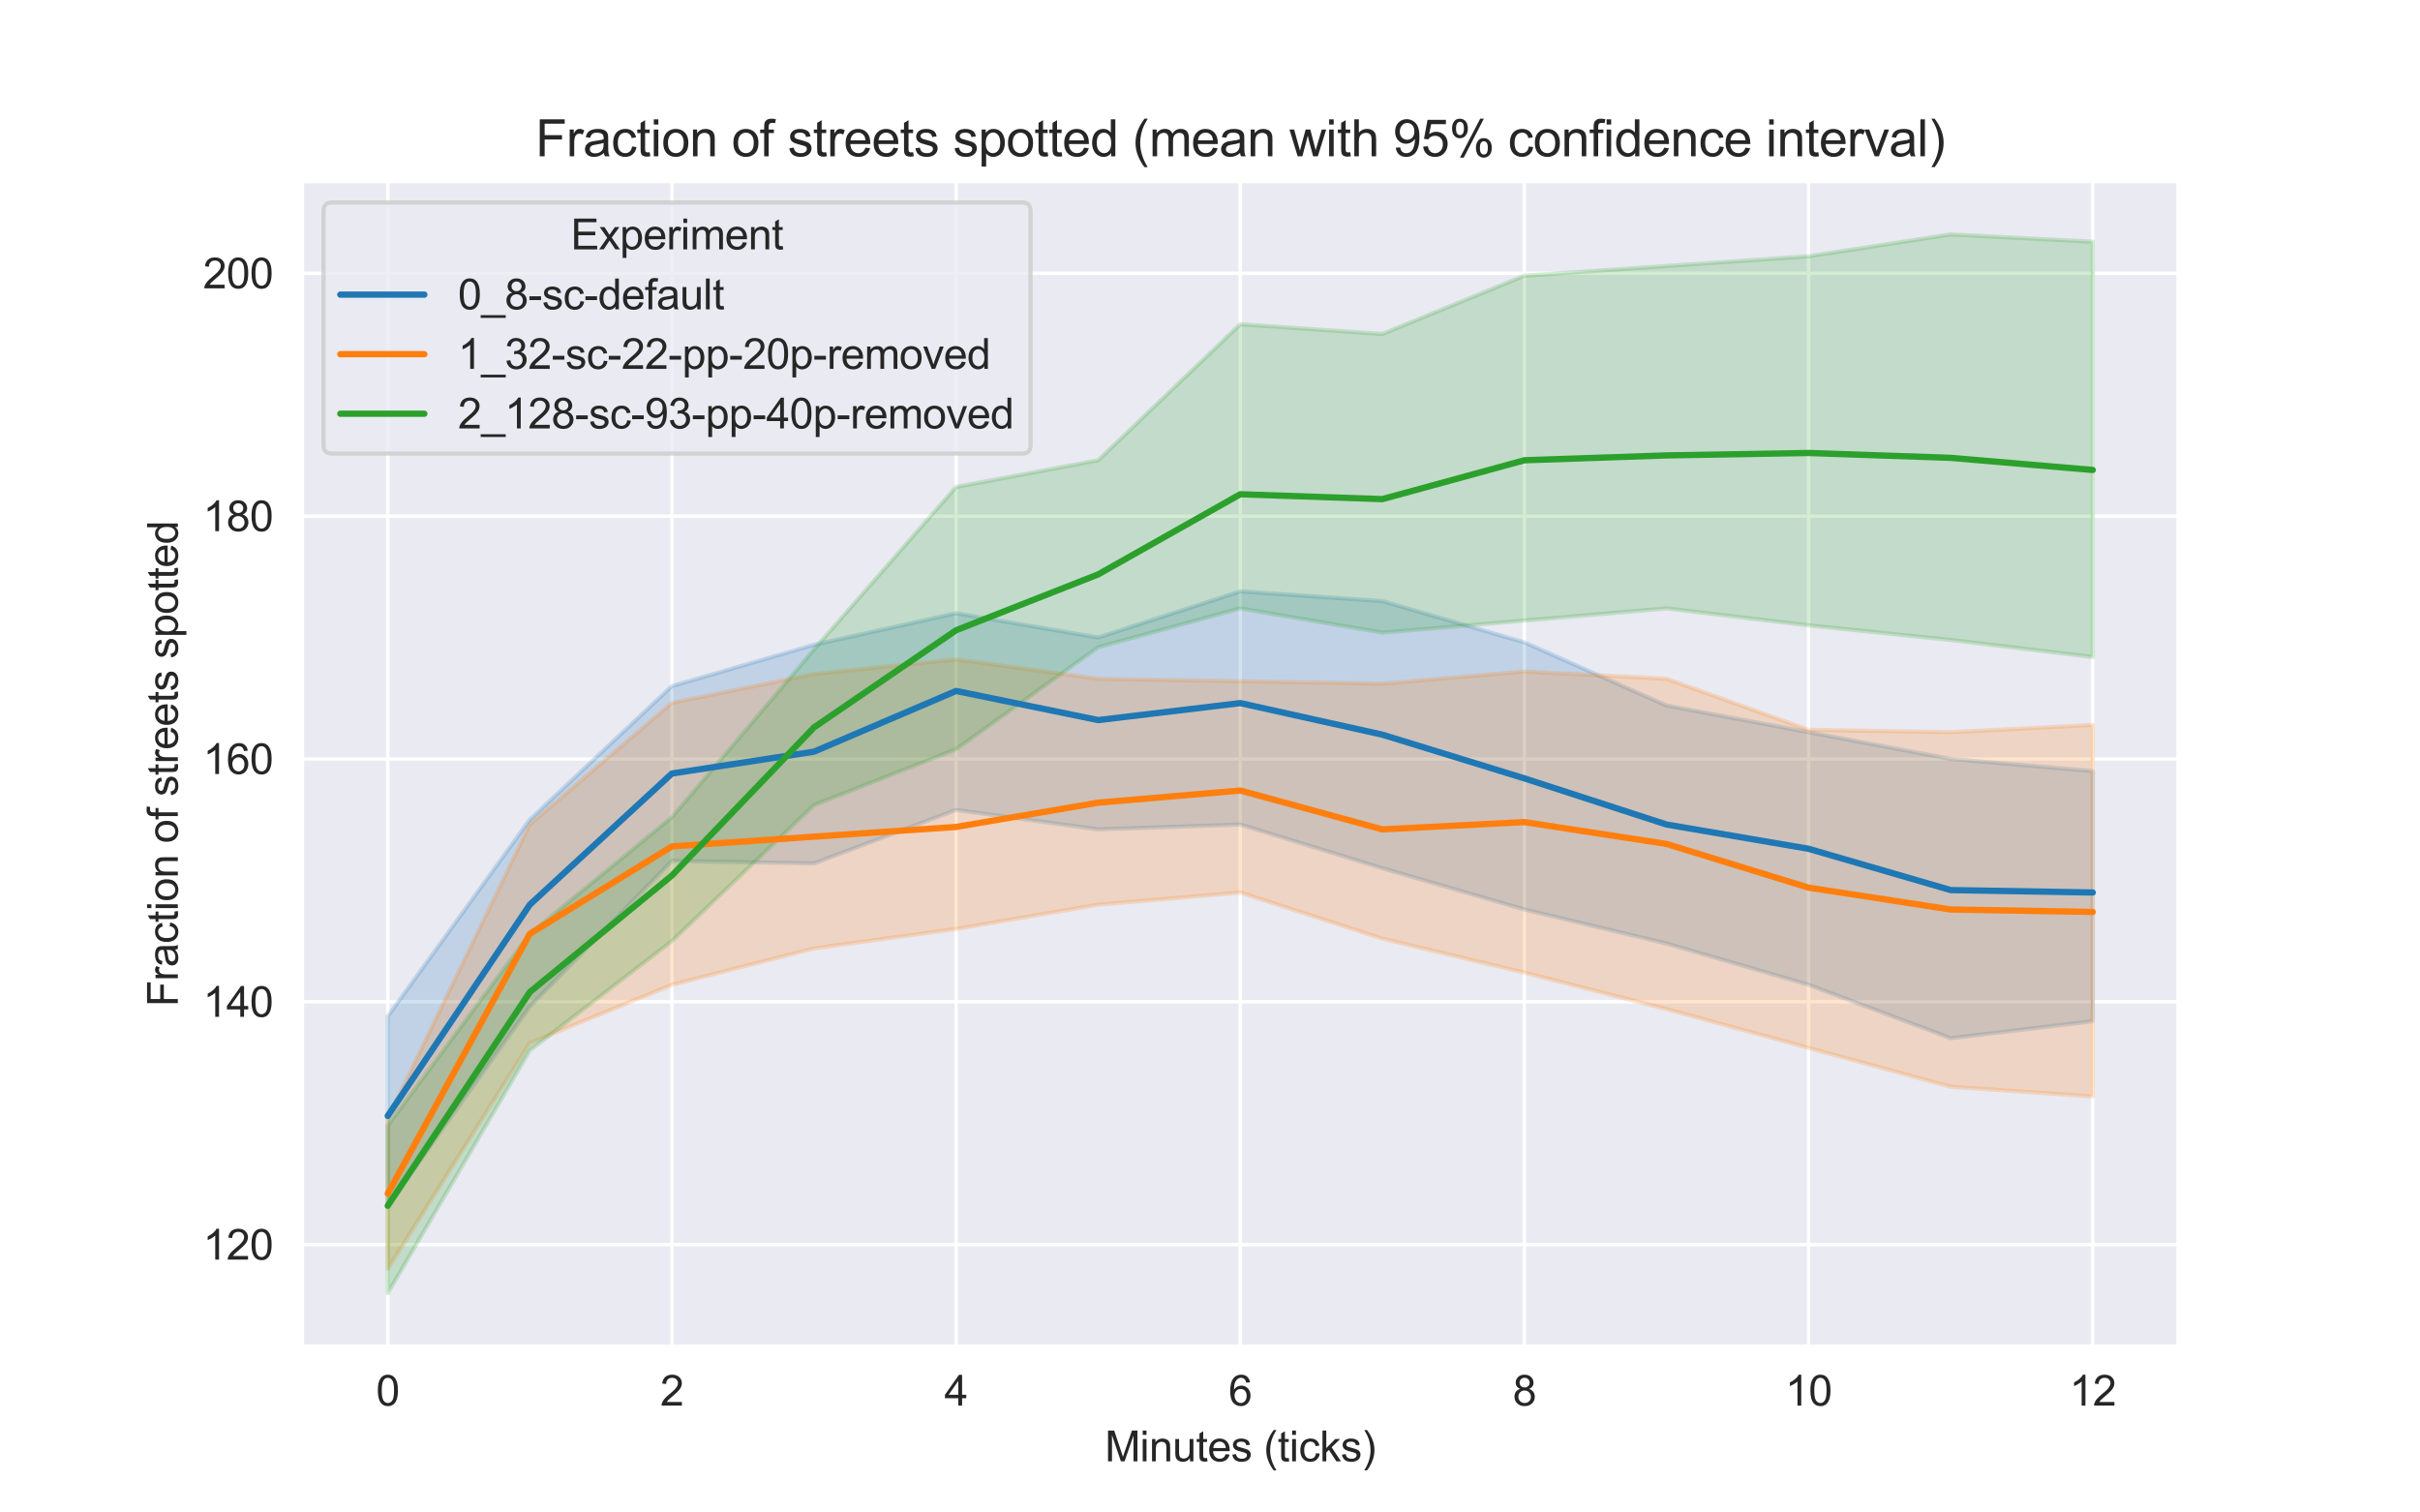 <svg xmlns="http://www.w3.org/2000/svg" xmlns:xlink="http://www.w3.org/1999/xlink" width="768" height="480" version="1.1" viewBox="0 0 576 360"><defs><style type="text/css">*{stroke-linejoin:round;stroke-linecap:butt}</style></defs><g id="figure_1"><g id="patch_1"><path d="M 0 360 L 576 360 L 576 0 L 0 0 z" style="fill:#fff"/></g><g id="axes_1"><g id="patch_2"><path d="M 72 320.4 L 518.4 320.4 L 518.4 43.2 L 72 43.2 z" style="fill:#eaeaf2"/></g><g id="matplotlib.axis_1"><g id="xtick_1"><g id="line2d_1"><path d="M 92.291 320.4 L 92.291 43.2" clip-path="url(#p18c8519ae0)" style="fill:none;stroke:#fff;stroke-width:.8;stroke-linecap:round"/></g><g id="text_1"><g style="fill:#262626" transform="translate(89.51 334.558) scale(0.1 -0.1)"><defs><path id="ArialMT-30" d="M 266 2259 Q 266 3072 433 3567 Q 600 4063 929 4331 Q 1259 4600 1759 4600 Q 2128 4600 2406 4451 Q 2684 4303 2865 4023 Q 3047 3744 3150 3342 Q 3253 2941 3253 2259 Q 3253 1453 3087 958 Q 2922 463 2592 192 Q 2263 -78 1759 -78 Q 1097 -78 719 397 Q 266 969 266 2259 z M 844 2259 Q 844 1131 1108 757 Q 1372 384 1759 384 Q 2147 384 2411 759 Q 2675 1134 2675 2259 Q 2675 3391 2411 3762 Q 2147 4134 1753 4134 Q 1366 4134 1134 3806 Q 844 3388 844 2259 z" transform="scale(0.016)"/></defs><use xlink:href="#ArialMT-30"/></g></g></g><g id="xtick_2"><g id="line2d_2"><path d="M 159.927 320.4 L 159.927 43.2" clip-path="url(#p18c8519ae0)" style="fill:none;stroke:#fff;stroke-width:.8;stroke-linecap:round"/></g><g id="text_2"><g style="fill:#262626" transform="translate(157.147 334.558) scale(0.1 -0.1)"><defs><path id="ArialMT-32" d="M 3222 541 L 3222 0 L 194 0 Q 188 203 259 391 Q 375 700 629 1000 Q 884 1300 1366 1694 Q 2113 2306 2375 2664 Q 2638 3022 2638 3341 Q 2638 3675 2398 3904 Q 2159 4134 1775 4134 Q 1369 4134 1125 3890 Q 881 3647 878 3216 L 300 3275 Q 359 3922 746 4261 Q 1134 4600 1788 4600 Q 2447 4600 2831 4234 Q 3216 3869 3216 3328 Q 3216 3053 3103 2787 Q 2991 2522 2730 2228 Q 2469 1934 1863 1422 Q 1356 997 1212 845 Q 1069 694 975 541 L 3222 541 z" transform="scale(0.016)"/></defs><use xlink:href="#ArialMT-32"/></g></g></g><g id="xtick_3"><g id="line2d_3"><path d="M 227.564 320.4 L 227.564 43.2" clip-path="url(#p18c8519ae0)" style="fill:none;stroke:#fff;stroke-width:.8;stroke-linecap:round"/></g><g id="text_3"><g style="fill:#262626" transform="translate(224.783 334.558) scale(0.1 -0.1)"><defs><path id="ArialMT-34" d="M 2069 0 L 2069 1097 L 81 1097 L 81 1613 L 2172 4581 L 2631 4581 L 2631 1613 L 3250 1613 L 3250 1097 L 2631 1097 L 2631 0 L 2069 0 z M 2069 1613 L 2069 3678 L 634 1613 L 2069 1613 z" transform="scale(0.016)"/></defs><use xlink:href="#ArialMT-34"/></g></g></g><g id="xtick_4"><g id="line2d_4"><path d="M 295.2 320.4 L 295.2 43.2" clip-path="url(#p18c8519ae0)" style="fill:none;stroke:#fff;stroke-width:.8;stroke-linecap:round"/></g><g id="text_4"><g style="fill:#262626" transform="translate(292.42 334.558) scale(0.1 -0.1)"><defs><path id="ArialMT-36" d="M 3184 3459 L 2625 3416 Q 2550 3747 2413 3897 Q 2184 4138 1850 4138 Q 1581 4138 1378 3988 Q 1113 3794 959 3422 Q 806 3050 800 2363 Q 1003 2672 1297 2822 Q 1591 2972 1913 2972 Q 2475 2972 2870 2558 Q 3266 2144 3266 1488 Q 3266 1056 3080 686 Q 2894 316 2569 119 Q 2244 -78 1831 -78 Q 1128 -78 684 439 Q 241 956 241 2144 Q 241 3472 731 4075 Q 1159 4600 1884 4600 Q 2425 4600 2770 4297 Q 3116 3994 3184 3459 z M 888 1484 Q 888 1194 1011 928 Q 1134 663 1356 523 Q 1578 384 1822 384 Q 2178 384 2434 671 Q 2691 959 2691 1453 Q 2691 1928 2437 2201 Q 2184 2475 1800 2475 Q 1419 2475 1153 2201 Q 888 1928 888 1484 z" transform="scale(0.016)"/></defs><use xlink:href="#ArialMT-36"/></g></g></g><g id="xtick_5"><g id="line2d_5"><path d="M 362.836 320.4 L 362.836 43.2" clip-path="url(#p18c8519ae0)" style="fill:none;stroke:#fff;stroke-width:.8;stroke-linecap:round"/></g><g id="text_5"><g style="fill:#262626" transform="translate(360.056 334.558) scale(0.1 -0.1)"><defs><path id="ArialMT-38" d="M 1131 2484 Q 781 2613 612 2850 Q 444 3088 444 3419 Q 444 3919 803 4259 Q 1163 4600 1759 4600 Q 2359 4600 2725 4251 Q 3091 3903 3091 3403 Q 3091 3084 2923 2848 Q 2756 2613 2416 2484 Q 2838 2347 3058 2040 Q 3278 1734 3278 1309 Q 3278 722 2862 322 Q 2447 -78 1769 -78 Q 1091 -78 675 323 Q 259 725 259 1325 Q 259 1772 486 2073 Q 713 2375 1131 2484 z M 1019 3438 Q 1019 3113 1228 2906 Q 1438 2700 1772 2700 Q 2097 2700 2305 2904 Q 2513 3109 2513 3406 Q 2513 3716 2298 3927 Q 2084 4138 1766 4138 Q 1444 4138 1231 3931 Q 1019 3725 1019 3438 z M 838 1322 Q 838 1081 952 856 Q 1066 631 1291 507 Q 1516 384 1775 384 Q 2178 384 2440 643 Q 2703 903 2703 1303 Q 2703 1709 2433 1975 Q 2163 2241 1756 2241 Q 1359 2241 1098 1978 Q 838 1716 838 1322 z" transform="scale(0.016)"/></defs><use xlink:href="#ArialMT-38"/></g></g></g><g id="xtick_6"><g id="line2d_6"><path d="M 430.473 320.4 L 430.473 43.2" clip-path="url(#p18c8519ae0)" style="fill:none;stroke:#fff;stroke-width:.8;stroke-linecap:round"/></g><g id="text_6"><g style="fill:#262626" transform="translate(424.912 334.558) scale(0.1 -0.1)"><defs><path id="ArialMT-31" d="M 2384 0 L 1822 0 L 1822 3584 Q 1619 3391 1289 3197 Q 959 3003 697 2906 L 697 3450 Q 1169 3672 1522 3987 Q 1875 4303 2022 4600 L 2384 4600 L 2384 0 z" transform="scale(0.016)"/></defs><use xlink:href="#ArialMT-31"/><use x="55.615" xlink:href="#ArialMT-30"/></g></g></g><g id="xtick_7"><g id="line2d_7"><path d="M 498.109 320.4 L 498.109 43.2" clip-path="url(#p18c8519ae0)" style="fill:none;stroke:#fff;stroke-width:.8;stroke-linecap:round"/></g><g id="text_7"><g style="fill:#262626" transform="translate(492.548 334.558) scale(0.1 -0.1)"><use xlink:href="#ArialMT-31"/><use x="55.615" xlink:href="#ArialMT-32"/></g></g></g><g id="text_8"><g style="fill:#262626" transform="translate(262.975 347.825) scale(0.1 -0.1)"><defs><path id="ArialMT-4d" d="M 475 0 L 475 4581 L 1388 4581 L 2472 1338 Q 2622 884 2691 659 Q 2769 909 2934 1394 L 4031 4581 L 4847 4581 L 4847 0 L 4263 0 L 4263 3834 L 2931 0 L 2384 0 L 1059 3900 L 1059 0 L 475 0 z" transform="scale(0.016)"/><path id="ArialMT-69" d="M 425 3934 L 425 4581 L 988 4581 L 988 3934 L 425 3934 z M 425 0 L 425 3319 L 988 3319 L 988 0 L 425 0 z" transform="scale(0.016)"/><path id="ArialMT-6e" d="M 422 0 L 422 3319 L 928 3319 L 928 2847 Q 1294 3394 1984 3394 Q 2284 3394 2536 3286 Q 2788 3178 2913 3003 Q 3038 2828 3088 2588 Q 3119 2431 3119 2041 L 3119 0 L 2556 0 L 2556 2019 Q 2556 2363 2490 2533 Q 2425 2703 2258 2804 Q 2091 2906 1866 2906 Q 1506 2906 1245 2678 Q 984 2450 984 1813 L 984 0 L 422 0 z" transform="scale(0.016)"/><path id="ArialMT-75" d="M 2597 0 L 2597 488 Q 2209 -75 1544 -75 Q 1250 -75 995 37 Q 741 150 617 320 Q 494 491 444 738 Q 409 903 409 1263 L 409 3319 L 972 3319 L 972 1478 Q 972 1038 1006 884 Q 1059 663 1231 536 Q 1403 409 1656 409 Q 1909 409 2131 539 Q 2353 669 2445 892 Q 2538 1116 2538 1541 L 2538 3319 L 3100 3319 L 3100 0 L 2597 0 z" transform="scale(0.016)"/><path id="ArialMT-74" d="M 1650 503 L 1731 6 Q 1494 -44 1306 -44 Q 1000 -44 831 53 Q 663 150 594 308 Q 525 466 525 972 L 525 2881 L 113 2881 L 113 3319 L 525 3319 L 525 4141 L 1084 4478 L 1084 3319 L 1650 3319 L 1650 2881 L 1084 2881 L 1084 941 Q 1084 700 1114 631 Q 1144 563 1211 522 Q 1278 481 1403 481 Q 1497 481 1650 503 z" transform="scale(0.016)"/><path id="ArialMT-65" d="M 2694 1069 L 3275 997 Q 3138 488 2766 206 Q 2394 -75 1816 -75 Q 1088 -75 661 373 Q 234 822 234 1631 Q 234 2469 665 2931 Q 1097 3394 1784 3394 Q 2450 3394 2872 2941 Q 3294 2488 3294 1666 Q 3294 1616 3291 1516 L 816 1516 Q 847 969 1125 678 Q 1403 388 1819 388 Q 2128 388 2347 550 Q 2566 713 2694 1069 z M 847 1978 L 2700 1978 Q 2663 2397 2488 2606 Q 2219 2931 1791 2931 Q 1403 2931 1139 2672 Q 875 2413 847 1978 z" transform="scale(0.016)"/><path id="ArialMT-73" d="M 197 991 L 753 1078 Q 800 744 1014 566 Q 1228 388 1613 388 Q 2000 388 2187 545 Q 2375 703 2375 916 Q 2375 1106 2209 1216 Q 2094 1291 1634 1406 Q 1016 1563 777 1677 Q 538 1791 414 1992 Q 291 2194 291 2438 Q 291 2659 392 2848 Q 494 3038 669 3163 Q 800 3259 1026 3326 Q 1253 3394 1513 3394 Q 1903 3394 2198 3281 Q 2494 3169 2634 2976 Q 2775 2784 2828 2463 L 2278 2388 Q 2241 2644 2061 2787 Q 1881 2931 1553 2931 Q 1166 2931 1000 2803 Q 834 2675 834 2503 Q 834 2394 903 2306 Q 972 2216 1119 2156 Q 1203 2125 1616 2013 Q 2213 1853 2448 1751 Q 2684 1650 2818 1456 Q 2953 1263 2953 975 Q 2953 694 2789 445 Q 2625 197 2315 61 Q 2006 -75 1616 -75 Q 969 -75 630 194 Q 291 463 197 991 z" transform="scale(0.016)"/><path id="ArialMT-20" transform="scale(0.016)"/><path id="ArialMT-28" d="M 1497 -1347 Q 1031 -759 709 28 Q 388 816 388 1659 Q 388 2403 628 3084 Q 909 3875 1497 4659 L 1900 4659 Q 1522 4009 1400 3731 Q 1209 3300 1100 2831 Q 966 2247 966 1656 Q 966 153 1900 -1347 L 1497 -1347 z" transform="scale(0.016)"/><path id="ArialMT-63" d="M 2588 1216 L 3141 1144 Q 3050 572 2676 248 Q 2303 -75 1759 -75 Q 1078 -75 664 370 Q 250 816 250 1647 Q 250 2184 428 2587 Q 606 2991 970 3192 Q 1334 3394 1763 3394 Q 2303 3394 2647 3120 Q 2991 2847 3088 2344 L 2541 2259 Q 2463 2594 2264 2762 Q 2066 2931 1784 2931 Q 1359 2931 1093 2626 Q 828 2322 828 1663 Q 828 994 1084 691 Q 1341 388 1753 388 Q 2084 388 2306 591 Q 2528 794 2588 1216 z" transform="scale(0.016)"/><path id="ArialMT-6b" d="M 425 0 L 425 4581 L 988 4581 L 988 1969 L 2319 3319 L 3047 3319 L 1778 2088 L 3175 0 L 2481 0 L 1384 1697 L 988 1316 L 988 0 L 425 0 z" transform="scale(0.016)"/><path id="ArialMT-29" d="M 791 -1347 L 388 -1347 Q 1322 153 1322 1656 Q 1322 2244 1188 2822 Q 1081 3291 891 3722 Q 769 4003 388 4659 L 791 4659 Q 1378 3875 1659 3084 Q 1900 2403 1900 1659 Q 1900 816 1576 28 Q 1253 -759 791 -1347 z" transform="scale(0.016)"/></defs><use xlink:href="#ArialMT-4d"/><use x="83.301" xlink:href="#ArialMT-69"/><use x="105.518" xlink:href="#ArialMT-6e"/><use x="161.133" xlink:href="#ArialMT-75"/><use x="216.748" xlink:href="#ArialMT-74"/><use x="244.531" xlink:href="#ArialMT-65"/><use x="300.146" xlink:href="#ArialMT-73"/><use x="350.146" xlink:href="#ArialMT-20"/><use x="377.93" xlink:href="#ArialMT-28"/><use x="411.23" xlink:href="#ArialMT-74"/><use x="439.014" xlink:href="#ArialMT-69"/><use x="461.23" xlink:href="#ArialMT-63"/><use x="511.23" xlink:href="#ArialMT-6b"/><use x="561.23" xlink:href="#ArialMT-73"/><use x="611.23" xlink:href="#ArialMT-29"/></g></g></g><g id="matplotlib.axis_2"><g id="ytick_1"><g id="line2d_8"><path d="M 72 296.24 L 518.4 296.24" clip-path="url(#p18c8519ae0)" style="fill:none;stroke:#fff;stroke-width:.8;stroke-linecap:round"/></g><g id="text_9"><g style="fill:#262626" transform="translate(48.317 299.819) scale(0.1 -0.1)"><use xlink:href="#ArialMT-31"/><use x="55.615" xlink:href="#ArialMT-32"/><use x="111.23" xlink:href="#ArialMT-30"/></g></g></g><g id="ytick_2"><g id="line2d_9"><path d="M 72 238.442 L 518.4 238.442" clip-path="url(#p18c8519ae0)" style="fill:none;stroke:#fff;stroke-width:.8;stroke-linecap:round"/></g><g id="text_10"><g style="fill:#262626" transform="translate(48.317 242.021) scale(0.1 -0.1)"><use xlink:href="#ArialMT-31"/><use x="55.615" xlink:href="#ArialMT-34"/><use x="111.23" xlink:href="#ArialMT-30"/></g></g></g><g id="ytick_3"><g id="line2d_10"><path d="M 72 180.644 L 518.4 180.644" clip-path="url(#p18c8519ae0)" style="fill:none;stroke:#fff;stroke-width:.8;stroke-linecap:round"/></g><g id="text_11"><g style="fill:#262626" transform="translate(48.317 184.223) scale(0.1 -0.1)"><use xlink:href="#ArialMT-31"/><use x="55.615" xlink:href="#ArialMT-36"/><use x="111.23" xlink:href="#ArialMT-30"/></g></g></g><g id="ytick_4"><g id="line2d_11"><path d="M 72 122.846 L 518.4 122.846" clip-path="url(#p18c8519ae0)" style="fill:none;stroke:#fff;stroke-width:.8;stroke-linecap:round"/></g><g id="text_12"><g style="fill:#262626" transform="translate(48.317 126.425) scale(0.1 -0.1)"><use xlink:href="#ArialMT-31"/><use x="55.615" xlink:href="#ArialMT-38"/><use x="111.23" xlink:href="#ArialMT-30"/></g></g></g><g id="ytick_5"><g id="line2d_12"><path d="M 72 65.048 L 518.4 65.048" clip-path="url(#p18c8519ae0)" style="fill:none;stroke:#fff;stroke-width:.8;stroke-linecap:round"/></g><g id="text_13"><g style="fill:#262626" transform="translate(48.317 68.627) scale(0.1 -0.1)"><use xlink:href="#ArialMT-32"/><use x="55.615" xlink:href="#ArialMT-30"/><use x="111.23" xlink:href="#ArialMT-30"/></g></g></g><g id="text_14"><g style="fill:#262626" transform="translate(42.33 239.601) rotate(-90) scale(0.1 -0.1)"><defs><path id="ArialMT-46" d="M 525 0 L 525 4581 L 3616 4581 L 3616 4041 L 1131 4041 L 1131 2622 L 3281 2622 L 3281 2081 L 1131 2081 L 1131 0 L 525 0 z" transform="scale(0.016)"/><path id="ArialMT-72" d="M 416 0 L 416 3319 L 922 3319 L 922 2816 Q 1116 3169 1280 3281 Q 1444 3394 1641 3394 Q 1925 3394 2219 3213 L 2025 2691 Q 1819 2813 1613 2813 Q 1428 2813 1281 2702 Q 1134 2591 1072 2394 Q 978 2094 978 1738 L 978 0 L 416 0 z" transform="scale(0.016)"/><path id="ArialMT-61" d="M 2588 409 Q 2275 144 1986 34 Q 1697 -75 1366 -75 Q 819 -75 525 192 Q 231 459 231 875 Q 231 1119 342 1320 Q 453 1522 633 1644 Q 813 1766 1038 1828 Q 1203 1872 1538 1913 Q 2219 1994 2541 2106 Q 2544 2222 2544 2253 Q 2544 2597 2384 2738 Q 2169 2928 1744 2928 Q 1347 2928 1158 2789 Q 969 2650 878 2297 L 328 2372 Q 403 2725 575 2942 Q 747 3159 1072 3276 Q 1397 3394 1825 3394 Q 2250 3394 2515 3294 Q 2781 3194 2906 3042 Q 3031 2891 3081 2659 Q 3109 2516 3109 2141 L 3109 1391 Q 3109 606 3145 398 Q 3181 191 3288 0 L 2700 0 Q 2613 175 2588 409 z M 2541 1666 Q 2234 1541 1622 1453 Q 1275 1403 1131 1340 Q 988 1278 909 1158 Q 831 1038 831 891 Q 831 666 1001 516 Q 1172 366 1500 366 Q 1825 366 2078 508 Q 2331 650 2450 897 Q 2541 1088 2541 1459 L 2541 1666 z" transform="scale(0.016)"/><path id="ArialMT-6f" d="M 213 1659 Q 213 2581 725 3025 Q 1153 3394 1769 3394 Q 2453 3394 2887 2945 Q 3322 2497 3322 1706 Q 3322 1066 3130 698 Q 2938 331 2570 128 Q 2203 -75 1769 -75 Q 1072 -75 642 372 Q 213 819 213 1659 z M 791 1659 Q 791 1022 1069 705 Q 1347 388 1769 388 Q 2188 388 2466 706 Q 2744 1025 2744 1678 Q 2744 2294 2464 2611 Q 2184 2928 1769 2928 Q 1347 2928 1069 2612 Q 791 2297 791 1659 z" transform="scale(0.016)"/><path id="ArialMT-66" d="M 556 0 L 556 2881 L 59 2881 L 59 3319 L 556 3319 L 556 3672 Q 556 4006 616 4169 Q 697 4388 901 4523 Q 1106 4659 1475 4659 Q 1713 4659 2000 4603 L 1916 4113 Q 1741 4144 1584 4144 Q 1328 4144 1222 4034 Q 1116 3925 1116 3625 L 1116 3319 L 1763 3319 L 1763 2881 L 1116 2881 L 1116 0 L 556 0 z" transform="scale(0.016)"/><path id="ArialMT-70" d="M 422 -1272 L 422 3319 L 934 3319 L 934 2888 Q 1116 3141 1344 3267 Q 1572 3394 1897 3394 Q 2322 3394 2647 3175 Q 2972 2956 3137 2557 Q 3303 2159 3303 1684 Q 3303 1175 3120 767 Q 2938 359 2589 142 Q 2241 -75 1856 -75 Q 1575 -75 1351 44 Q 1128 163 984 344 L 984 -1272 L 422 -1272 z M 931 1641 Q 931 1000 1190 694 Q 1450 388 1819 388 Q 2194 388 2461 705 Q 2728 1022 2728 1688 Q 2728 2322 2467 2637 Q 2206 2953 1844 2953 Q 1484 2953 1207 2617 Q 931 2281 931 1641 z" transform="scale(0.016)"/><path id="ArialMT-64" d="M 2575 0 L 2575 419 Q 2259 -75 1647 -75 Q 1250 -75 917 144 Q 584 363 401 755 Q 219 1147 219 1656 Q 219 2153 384 2558 Q 550 2963 881 3178 Q 1213 3394 1622 3394 Q 1922 3394 2156 3267 Q 2391 3141 2538 2938 L 2538 4581 L 3097 4581 L 3097 0 L 2575 0 z M 797 1656 Q 797 1019 1065 703 Q 1334 388 1700 388 Q 2069 388 2326 689 Q 2584 991 2584 1609 Q 2584 2291 2321 2609 Q 2059 2928 1675 2928 Q 1300 2928 1048 2622 Q 797 2316 797 1656 z" transform="scale(0.016)"/></defs><use xlink:href="#ArialMT-46"/><use x="61.084" xlink:href="#ArialMT-72"/><use x="94.385" xlink:href="#ArialMT-61"/><use x="150" xlink:href="#ArialMT-63"/><use x="200" xlink:href="#ArialMT-74"/><use x="227.783" xlink:href="#ArialMT-69"/><use x="250" xlink:href="#ArialMT-6f"/><use x="305.615" xlink:href="#ArialMT-6e"/><use x="361.23" xlink:href="#ArialMT-20"/><use x="389.014" xlink:href="#ArialMT-6f"/><use x="444.629" xlink:href="#ArialMT-66"/><use x="472.412" xlink:href="#ArialMT-20"/><use x="500.195" xlink:href="#ArialMT-73"/><use x="550.195" xlink:href="#ArialMT-74"/><use x="577.979" xlink:href="#ArialMT-72"/><use x="611.279" xlink:href="#ArialMT-65"/><use x="666.895" xlink:href="#ArialMT-65"/><use x="722.51" xlink:href="#ArialMT-74"/><use x="750.293" xlink:href="#ArialMT-73"/><use x="800.293" xlink:href="#ArialMT-20"/><use x="828.076" xlink:href="#ArialMT-73"/><use x="878.076" xlink:href="#ArialMT-70"/><use x="933.691" xlink:href="#ArialMT-6f"/><use x="989.307" xlink:href="#ArialMT-74"/><use x="1017.09" xlink:href="#ArialMT-74"/><use x="1044.873" xlink:href="#ArialMT-65"/><use x="1100.488" xlink:href="#ArialMT-64"/></g></g></g><g id="PolyCollection_1"><defs><path id="m01aa4510a4" d="M 92.291 -118.09 L 92.291 -73.007 L 126.109 -120.402 L 159.927 -155.081 L 193.745 -154.503 L 227.564 -167.218 L 261.382 -162.594 L 295.2 -163.75 L 329.018 -153.347 L 362.836 -143.521 L 396.655 -135.429 L 430.473 -125.604 L 464.291 -112.888 L 498.109 -116.934 L 498.109 -176.466 L 498.109 -176.466 L 464.291 -179.356 L 430.473 -185.714 L 396.655 -192.072 L 362.836 -207.099 L 329.018 -216.925 L 295.2 -219.237 L 261.382 -208.255 L 227.564 -214.035 L 193.745 -206.521 L 159.927 -196.695 L 126.109 -164.906 L 92.291 -118.09 z" style="stroke:#1f77b4;stroke-opacity:.2"/></defs><g clip-path="url(#p18c8519ae0)"><use x="0" y="360" xlink:href="#m01aa4510a4" style="fill:#1f77b4;fill-opacity:.2;stroke:#1f77b4;stroke-opacity:.2"/></g></g><g id="PolyCollection_2"><defs><path id="mf86f93e936" d="M 92.291 -93.815 L 92.291 -57.98 L 126.109 -111.732 L 159.927 -125.604 L 193.745 -134.273 L 227.564 -138.897 L 261.382 -144.677 L 295.2 -147.567 L 329.018 -136.585 L 362.836 -128.494 L 396.655 -119.824 L 430.473 -110.576 L 464.291 -101.328 L 498.109 -99.017 L 498.109 -187.448 L 498.109 -187.448 L 464.291 -185.714 L 430.473 -186.292 L 396.655 -198.429 L 362.836 -200.163 L 329.018 -197.273 L 295.2 -197.851 L 261.382 -198.429 L 227.564 -203.053 L 193.745 -199.585 L 159.927 -192.693 L 126.109 -163.75 L 92.291 -93.815 z" style="stroke:#ff7f0e;stroke-opacity:.2"/></defs><g clip-path="url(#p18c8519ae0)"><use x="0" y="360" xlink:href="#mf86f93e936" style="fill:#ff7f0e;fill-opacity:.2;stroke:#ff7f0e;stroke-opacity:.2"/></g></g><g id="PolyCollection_3"><defs><path id="mc49dda15d3" d="M 92.291 -92.081 L 92.291 -52.2 L 126.109 -109.998 L 159.927 -136.007 L 193.745 -168.374 L 227.564 -181.668 L 261.382 -205.943 L 295.2 -215.191 L 329.018 -209.411 L 362.836 -212.301 L 396.655 -215.191 L 430.473 -211.145 L 464.291 -207.677 L 498.109 -203.631 L 498.109 -302.466 L 498.109 -302.466 L 464.291 -304.2 L 430.473 -298.998 L 396.655 -296.686 L 362.836 -294.374 L 329.018 -280.503 L 295.2 -282.815 L 261.382 -250.448 L 227.564 -244.09 L 193.745 -205.408 L 159.927 -165.484 L 126.109 -137.741 L 92.291 -92.081 z" style="stroke:#2ca02c;stroke-opacity:.2"/></defs><g clip-path="url(#p18c8519ae0)"><use x="0" y="360" xlink:href="#mc49dda15d3" style="fill:#2ca02c;fill-opacity:.2;stroke:#2ca02c;stroke-opacity:.2"/></g></g><g id="line2d_13"><path d="M 92.291 265.607 L 126.109 215.323 L 159.927 184.112 L 193.745 178.91 L 227.564 164.461 L 261.382 171.396 L 295.2 167.35 L 329.018 174.864 L 362.836 185.268 L 396.655 196.25 L 430.473 202.029 L 464.291 211.855 L 498.109 212.433" clip-path="url(#p18c8519ae0)" style="fill:none;stroke:#1f77b4;stroke-width:1.5;stroke-linecap:round"/></g><g id="line2d_14"><path d="M 92.291 284.103 L 126.109 222.259 L 159.927 201.451 L 193.745 199.139 L 227.564 196.828 L 261.382 191.048 L 295.2 188.158 L 329.018 197.406 L 362.836 195.672 L 396.655 200.873 L 430.473 211.277 L 464.291 216.479 L 498.109 217.057" clip-path="url(#p18c8519ae0)" style="fill:none;stroke:#ff7f0e;stroke-width:1.5;stroke-linecap:round"/></g><g id="line2d_15"><path d="M 92.291 286.993 L 126.109 236.13 L 159.927 208.387 L 193.745 173.13 L 227.564 150.011 L 261.382 136.717 L 295.2 117.644 L 329.018 118.8 L 362.836 109.552 L 396.655 108.396 L 430.473 107.818 L 464.291 108.974 L 498.109 111.864" clip-path="url(#p18c8519ae0)" style="fill:none;stroke:#2ca02c;stroke-width:1.5;stroke-linecap:round"/></g><g id="patch_3"><path d="M 72 320.4 L 72 43.2" style="fill:none;stroke:#fff;stroke-width:.8;stroke-linejoin:miter;stroke-linecap:square"/></g><g id="patch_4"><path d="M 518.4 320.4 L 518.4 43.2" style="fill:none;stroke:#fff;stroke-width:.8;stroke-linejoin:miter;stroke-linecap:square"/></g><g id="patch_5"><path d="M 72 320.4 L 518.4 320.4" style="fill:none;stroke:#fff;stroke-width:.8;stroke-linejoin:miter;stroke-linecap:square"/></g><g id="patch_6"><path d="M 72 43.2 L 518.4 43.2" style="fill:none;stroke:#fff;stroke-width:.8;stroke-linejoin:miter;stroke-linecap:square"/></g><g id="text_15"><g style="fill:#262626" transform="translate(127.463 37.2) scale(0.12 -0.12)"><defs><path id="ArialMT-6d" d="M 422 0 L 422 3319 L 925 3319 L 925 2853 Q 1081 3097 1340 3245 Q 1600 3394 1931 3394 Q 2300 3394 2536 3241 Q 2772 3088 2869 2813 Q 3263 3394 3894 3394 Q 4388 3394 4653 3120 Q 4919 2847 4919 2278 L 4919 0 L 4359 0 L 4359 2091 Q 4359 2428 4304 2576 Q 4250 2725 4106 2815 Q 3963 2906 3769 2906 Q 3419 2906 3187 2673 Q 2956 2441 2956 1928 L 2956 0 L 2394 0 L 2394 2156 Q 2394 2531 2256 2718 Q 2119 2906 1806 2906 Q 1569 2906 1367 2781 Q 1166 2656 1075 2415 Q 984 2175 984 1722 L 984 0 L 422 0 z" transform="scale(0.016)"/><path id="ArialMT-77" d="M 1034 0 L 19 3319 L 600 3319 L 1128 1403 L 1325 691 Q 1338 744 1497 1375 L 2025 3319 L 2603 3319 L 3100 1394 L 3266 759 L 3456 1400 L 4025 3319 L 4572 3319 L 3534 0 L 2950 0 L 2422 1988 L 2294 2553 L 1622 0 L 1034 0 z" transform="scale(0.016)"/><path id="ArialMT-68" d="M 422 0 L 422 4581 L 984 4581 L 984 2938 Q 1378 3394 1978 3394 Q 2347 3394 2619 3248 Q 2891 3103 3008 2847 Q 3125 2591 3125 2103 L 3125 0 L 2563 0 L 2563 2103 Q 2563 2525 2380 2717 Q 2197 2909 1863 2909 Q 1613 2909 1392 2779 Q 1172 2650 1078 2428 Q 984 2206 984 1816 L 984 0 L 422 0 z" transform="scale(0.016)"/><path id="ArialMT-39" d="M 350 1059 L 891 1109 Q 959 728 1153 556 Q 1347 384 1650 384 Q 1909 384 2104 503 Q 2300 622 2425 820 Q 2550 1019 2634 1356 Q 2719 1694 2719 2044 Q 2719 2081 2716 2156 Q 2547 1888 2255 1720 Q 1963 1553 1622 1553 Q 1053 1553 659 1965 Q 266 2378 266 3053 Q 266 3750 677 4175 Q 1088 4600 1706 4600 Q 2153 4600 2523 4359 Q 2894 4119 3086 3673 Q 3278 3228 3278 2384 Q 3278 1506 3087 986 Q 2897 466 2520 194 Q 2144 -78 1638 -78 Q 1100 -78 759 220 Q 419 519 350 1059 z M 2653 3081 Q 2653 3566 2395 3850 Q 2138 4134 1775 4134 Q 1400 4134 1122 3828 Q 844 3522 844 3034 Q 844 2597 1108 2323 Q 1372 2050 1759 2050 Q 2150 2050 2401 2323 Q 2653 2597 2653 3081 z" transform="scale(0.016)"/><path id="ArialMT-35" d="M 266 1200 L 856 1250 Q 922 819 1161 601 Q 1400 384 1738 384 Q 2144 384 2425 690 Q 2706 997 2706 1503 Q 2706 1984 2436 2262 Q 2166 2541 1728 2541 Q 1456 2541 1237 2417 Q 1019 2294 894 2097 L 366 2166 L 809 4519 L 3088 4519 L 3088 3981 L 1259 3981 L 1013 2750 Q 1425 3038 1878 3038 Q 2478 3038 2890 2622 Q 3303 2206 3303 1553 Q 3303 931 2941 478 Q 2500 -78 1738 -78 Q 1113 -78 717 272 Q 322 622 266 1200 z" transform="scale(0.016)"/><path id="ArialMT-25" d="M 372 3481 Q 372 3972 619 4315 Q 866 4659 1334 4659 Q 1766 4659 2048 4351 Q 2331 4044 2331 3447 Q 2331 2866 2045 2552 Q 1759 2238 1341 2238 Q 925 2238 648 2547 Q 372 2856 372 3481 z M 1350 4272 Q 1141 4272 1002 4090 Q 863 3909 863 3425 Q 863 2984 1003 2804 Q 1144 2625 1350 2625 Q 1563 2625 1702 2806 Q 1841 2988 1841 3469 Q 1841 3913 1700 4092 Q 1559 4272 1350 4272 z M 1353 -169 L 3859 4659 L 4316 4659 L 1819 -169 L 1353 -169 z M 3334 1075 Q 3334 1569 3581 1911 Q 3828 2253 4300 2253 Q 4731 2253 5014 1945 Q 5297 1638 5297 1041 Q 5297 459 5011 145 Q 4725 -169 4303 -169 Q 3888 -169 3611 142 Q 3334 453 3334 1075 z M 4316 1866 Q 4103 1866 3964 1684 Q 3825 1503 3825 1019 Q 3825 581 3965 400 Q 4106 219 4313 219 Q 4528 219 4667 400 Q 4806 581 4806 1063 Q 4806 1506 4665 1686 Q 4525 1866 4316 1866 z" transform="scale(0.016)"/><path id="ArialMT-76" d="M 1344 0 L 81 3319 L 675 3319 L 1388 1331 Q 1503 1009 1600 663 Q 1675 925 1809 1294 L 2547 3319 L 3125 3319 L 1869 0 L 1344 0 z" transform="scale(0.016)"/><path id="ArialMT-6c" d="M 409 0 L 409 4581 L 972 4581 L 972 0 L 409 0 z" transform="scale(0.016)"/></defs><use xlink:href="#ArialMT-46"/><use x="61.084" xlink:href="#ArialMT-72"/><use x="94.385" xlink:href="#ArialMT-61"/><use x="150" xlink:href="#ArialMT-63"/><use x="200" xlink:href="#ArialMT-74"/><use x="227.783" xlink:href="#ArialMT-69"/><use x="250" xlink:href="#ArialMT-6f"/><use x="305.615" xlink:href="#ArialMT-6e"/><use x="361.23" xlink:href="#ArialMT-20"/><use x="389.014" xlink:href="#ArialMT-6f"/><use x="444.629" xlink:href="#ArialMT-66"/><use x="472.412" xlink:href="#ArialMT-20"/><use x="500.195" xlink:href="#ArialMT-73"/><use x="550.195" xlink:href="#ArialMT-74"/><use x="577.979" xlink:href="#ArialMT-72"/><use x="611.279" xlink:href="#ArialMT-65"/><use x="666.895" xlink:href="#ArialMT-65"/><use x="722.51" xlink:href="#ArialMT-74"/><use x="750.293" xlink:href="#ArialMT-73"/><use x="800.293" xlink:href="#ArialMT-20"/><use x="828.076" xlink:href="#ArialMT-73"/><use x="878.076" xlink:href="#ArialMT-70"/><use x="933.691" xlink:href="#ArialMT-6f"/><use x="989.307" xlink:href="#ArialMT-74"/><use x="1017.09" xlink:href="#ArialMT-74"/><use x="1044.873" xlink:href="#ArialMT-65"/><use x="1100.488" xlink:href="#ArialMT-64"/><use x="1156.104" xlink:href="#ArialMT-20"/><use x="1183.887" xlink:href="#ArialMT-28"/><use x="1217.188" xlink:href="#ArialMT-6d"/><use x="1300.488" xlink:href="#ArialMT-65"/><use x="1356.104" xlink:href="#ArialMT-61"/><use x="1411.719" xlink:href="#ArialMT-6e"/><use x="1467.334" xlink:href="#ArialMT-20"/><use x="1495.117" xlink:href="#ArialMT-77"/><use x="1567.334" xlink:href="#ArialMT-69"/><use x="1589.551" xlink:href="#ArialMT-74"/><use x="1617.334" xlink:href="#ArialMT-68"/><use x="1672.949" xlink:href="#ArialMT-20"/><use x="1700.732" xlink:href="#ArialMT-39"/><use x="1756.348" xlink:href="#ArialMT-35"/><use x="1811.963" xlink:href="#ArialMT-25"/><use x="1900.879" xlink:href="#ArialMT-20"/><use x="1928.662" xlink:href="#ArialMT-63"/><use x="1978.662" xlink:href="#ArialMT-6f"/><use x="2034.277" xlink:href="#ArialMT-6e"/><use x="2089.893" xlink:href="#ArialMT-66"/><use x="2117.676" xlink:href="#ArialMT-69"/><use x="2139.893" xlink:href="#ArialMT-64"/><use x="2195.508" xlink:href="#ArialMT-65"/><use x="2251.123" xlink:href="#ArialMT-6e"/><use x="2306.738" xlink:href="#ArialMT-63"/><use x="2356.738" xlink:href="#ArialMT-65"/><use x="2412.354" xlink:href="#ArialMT-20"/><use x="2440.137" xlink:href="#ArialMT-69"/><use x="2462.354" xlink:href="#ArialMT-6e"/><use x="2517.969" xlink:href="#ArialMT-74"/><use x="2545.752" xlink:href="#ArialMT-65"/><use x="2601.367" xlink:href="#ArialMT-72"/><use x="2634.668" xlink:href="#ArialMT-76"/><use x="2684.668" xlink:href="#ArialMT-61"/><use x="2740.283" xlink:href="#ArialMT-6c"/><use x="2762.5" xlink:href="#ArialMT-29"/></g></g><g id="legend_1"><g id="patch_7"><path d="M 79 107.963 L 243.283 107.963 Q 245.283 107.963 245.283 105.963 L 245.283 50.2 Q 245.283 48.2 243.283 48.2 L 79 48.2 Q 77 48.2 77 50.2 L 77 105.963 Q 77 107.963 79 107.963 z" style="fill:#eaeaf2;opacity:.8;stroke:#ccc;stroke-linejoin:miter"/></g><g id="text_16"><g style="fill:#262626" transform="translate(135.855 59.358) scale(0.1 -0.1)"><defs><path id="ArialMT-45" d="M 506 0 L 506 4581 L 3819 4581 L 3819 4041 L 1113 4041 L 1113 2638 L 3647 2638 L 3647 2100 L 1113 2100 L 1113 541 L 3925 541 L 3925 0 L 506 0 z" transform="scale(0.016)"/><path id="ArialMT-78" d="M 47 0 L 1259 1725 L 138 3319 L 841 3319 L 1350 2541 Q 1494 2319 1581 2169 Q 1719 2375 1834 2534 L 2394 3319 L 3066 3319 L 1919 1756 L 3153 0 L 2463 0 L 1781 1031 L 1600 1309 L 728 0 L 47 0 z" transform="scale(0.016)"/></defs><use xlink:href="#ArialMT-45"/><use x="66.699" xlink:href="#ArialMT-78"/><use x="116.699" xlink:href="#ArialMT-70"/><use x="172.314" xlink:href="#ArialMT-65"/><use x="227.93" xlink:href="#ArialMT-72"/><use x="261.23" xlink:href="#ArialMT-69"/><use x="283.447" xlink:href="#ArialMT-6d"/><use x="366.748" xlink:href="#ArialMT-65"/><use x="422.363" xlink:href="#ArialMT-6e"/><use x="477.979" xlink:href="#ArialMT-74"/></g></g><g id="line2d_19"><path d="M 81 70.125 L 91 70.125 L 101 70.125" style="fill:none;stroke:#1f77b4;stroke-width:1.5;stroke-linecap:round"/></g><g id="text_17"><g style="fill:#262626" transform="translate(109 73.625) scale(0.1 -0.1)"><defs><path id="ArialMT-5f" d="M -97 -1272 L -97 -866 L 3631 -866 L 3631 -1272 L -97 -1272 z" transform="scale(0.016)"/><path id="ArialMT-2d" d="M 203 1375 L 203 1941 L 1931 1941 L 1931 1375 L 203 1375 z" transform="scale(0.016)"/></defs><use xlink:href="#ArialMT-30"/><use x="55.615" xlink:href="#ArialMT-5f"/><use x="111.23" xlink:href="#ArialMT-38"/><use x="166.846" xlink:href="#ArialMT-2d"/><use x="200.146" xlink:href="#ArialMT-73"/><use x="250.146" xlink:href="#ArialMT-63"/><use x="300.146" xlink:href="#ArialMT-2d"/><use x="333.447" xlink:href="#ArialMT-64"/><use x="389.063" xlink:href="#ArialMT-65"/><use x="444.678" xlink:href="#ArialMT-66"/><use x="472.461" xlink:href="#ArialMT-61"/><use x="528.076" xlink:href="#ArialMT-75"/><use x="583.691" xlink:href="#ArialMT-6c"/><use x="605.908" xlink:href="#ArialMT-74"/></g></g><g id="line2d_20"><path d="M 81 84.3 L 91 84.3 L 101 84.3" style="fill:none;stroke:#ff7f0e;stroke-width:1.5;stroke-linecap:round"/></g><g id="text_18"><g style="fill:#262626" transform="translate(109 87.8) scale(0.1 -0.1)"><defs><path id="ArialMT-33" d="M 269 1209 L 831 1284 Q 928 806 1161 595 Q 1394 384 1728 384 Q 2125 384 2398 659 Q 2672 934 2672 1341 Q 2672 1728 2419 1979 Q 2166 2231 1775 2231 Q 1616 2231 1378 2169 L 1441 2663 Q 1497 2656 1531 2656 Q 1891 2656 2178 2843 Q 2466 3031 2466 3422 Q 2466 3731 2256 3934 Q 2047 4138 1716 4138 Q 1388 4138 1169 3931 Q 950 3725 888 3313 L 325 3413 Q 428 3978 793 4289 Q 1159 4600 1703 4600 Q 2078 4600 2393 4439 Q 2709 4278 2876 4000 Q 3044 3722 3044 3409 Q 3044 3113 2884 2869 Q 2725 2625 2413 2481 Q 2819 2388 3044 2092 Q 3269 1797 3269 1353 Q 3269 753 2831 336 Q 2394 -81 1725 -81 Q 1122 -81 723 278 Q 325 638 269 1209 z" transform="scale(0.016)"/></defs><use xlink:href="#ArialMT-31"/><use x="55.615" xlink:href="#ArialMT-5f"/><use x="111.23" xlink:href="#ArialMT-33"/><use x="166.846" xlink:href="#ArialMT-32"/><use x="222.461" xlink:href="#ArialMT-2d"/><use x="255.762" xlink:href="#ArialMT-73"/><use x="305.762" xlink:href="#ArialMT-63"/><use x="355.762" xlink:href="#ArialMT-2d"/><use x="389.063" xlink:href="#ArialMT-32"/><use x="444.678" xlink:href="#ArialMT-32"/><use x="500.293" xlink:href="#ArialMT-2d"/><use x="533.594" xlink:href="#ArialMT-70"/><use x="589.209" xlink:href="#ArialMT-70"/><use x="644.824" xlink:href="#ArialMT-2d"/><use x="678.125" xlink:href="#ArialMT-32"/><use x="733.74" xlink:href="#ArialMT-30"/><use x="789.355" xlink:href="#ArialMT-70"/><use x="844.971" xlink:href="#ArialMT-2d"/><use x="878.271" xlink:href="#ArialMT-72"/><use x="911.572" xlink:href="#ArialMT-65"/><use x="967.188" xlink:href="#ArialMT-6d"/><use x="1050.488" xlink:href="#ArialMT-6f"/><use x="1106.104" xlink:href="#ArialMT-76"/><use x="1156.104" xlink:href="#ArialMT-65"/><use x="1211.719" xlink:href="#ArialMT-64"/></g></g><g id="line2d_21"><path d="M 81 98.475 L 91 98.475 L 101 98.475" style="fill:none;stroke:#2ca02c;stroke-width:1.5;stroke-linecap:round"/></g><g id="text_19"><g style="fill:#262626" transform="translate(109 101.975) scale(0.1 -0.1)"><use xlink:href="#ArialMT-32"/><use x="55.615" xlink:href="#ArialMT-5f"/><use x="111.23" xlink:href="#ArialMT-31"/><use x="166.846" xlink:href="#ArialMT-32"/><use x="222.461" xlink:href="#ArialMT-38"/><use x="278.076" xlink:href="#ArialMT-2d"/><use x="311.377" xlink:href="#ArialMT-73"/><use x="361.377" xlink:href="#ArialMT-63"/><use x="411.377" xlink:href="#ArialMT-2d"/><use x="444.678" xlink:href="#ArialMT-39"/><use x="500.293" xlink:href="#ArialMT-33"/><use x="555.908" xlink:href="#ArialMT-2d"/><use x="589.209" xlink:href="#ArialMT-70"/><use x="644.824" xlink:href="#ArialMT-70"/><use x="700.439" xlink:href="#ArialMT-2d"/><use x="733.74" xlink:href="#ArialMT-34"/><use x="789.355" xlink:href="#ArialMT-30"/><use x="844.971" xlink:href="#ArialMT-70"/><use x="900.586" xlink:href="#ArialMT-2d"/><use x="933.887" xlink:href="#ArialMT-72"/><use x="967.188" xlink:href="#ArialMT-65"/><use x="1022.803" xlink:href="#ArialMT-6d"/><use x="1106.104" xlink:href="#ArialMT-6f"/><use x="1161.719" xlink:href="#ArialMT-76"/><use x="1211.719" xlink:href="#ArialMT-65"/><use x="1267.334" xlink:href="#ArialMT-64"/></g></g></g></g></g><defs><clipPath id="p18c8519ae0"><rect width="446.4" height="277.2" x="72" y="43.2"/></clipPath></defs></svg>